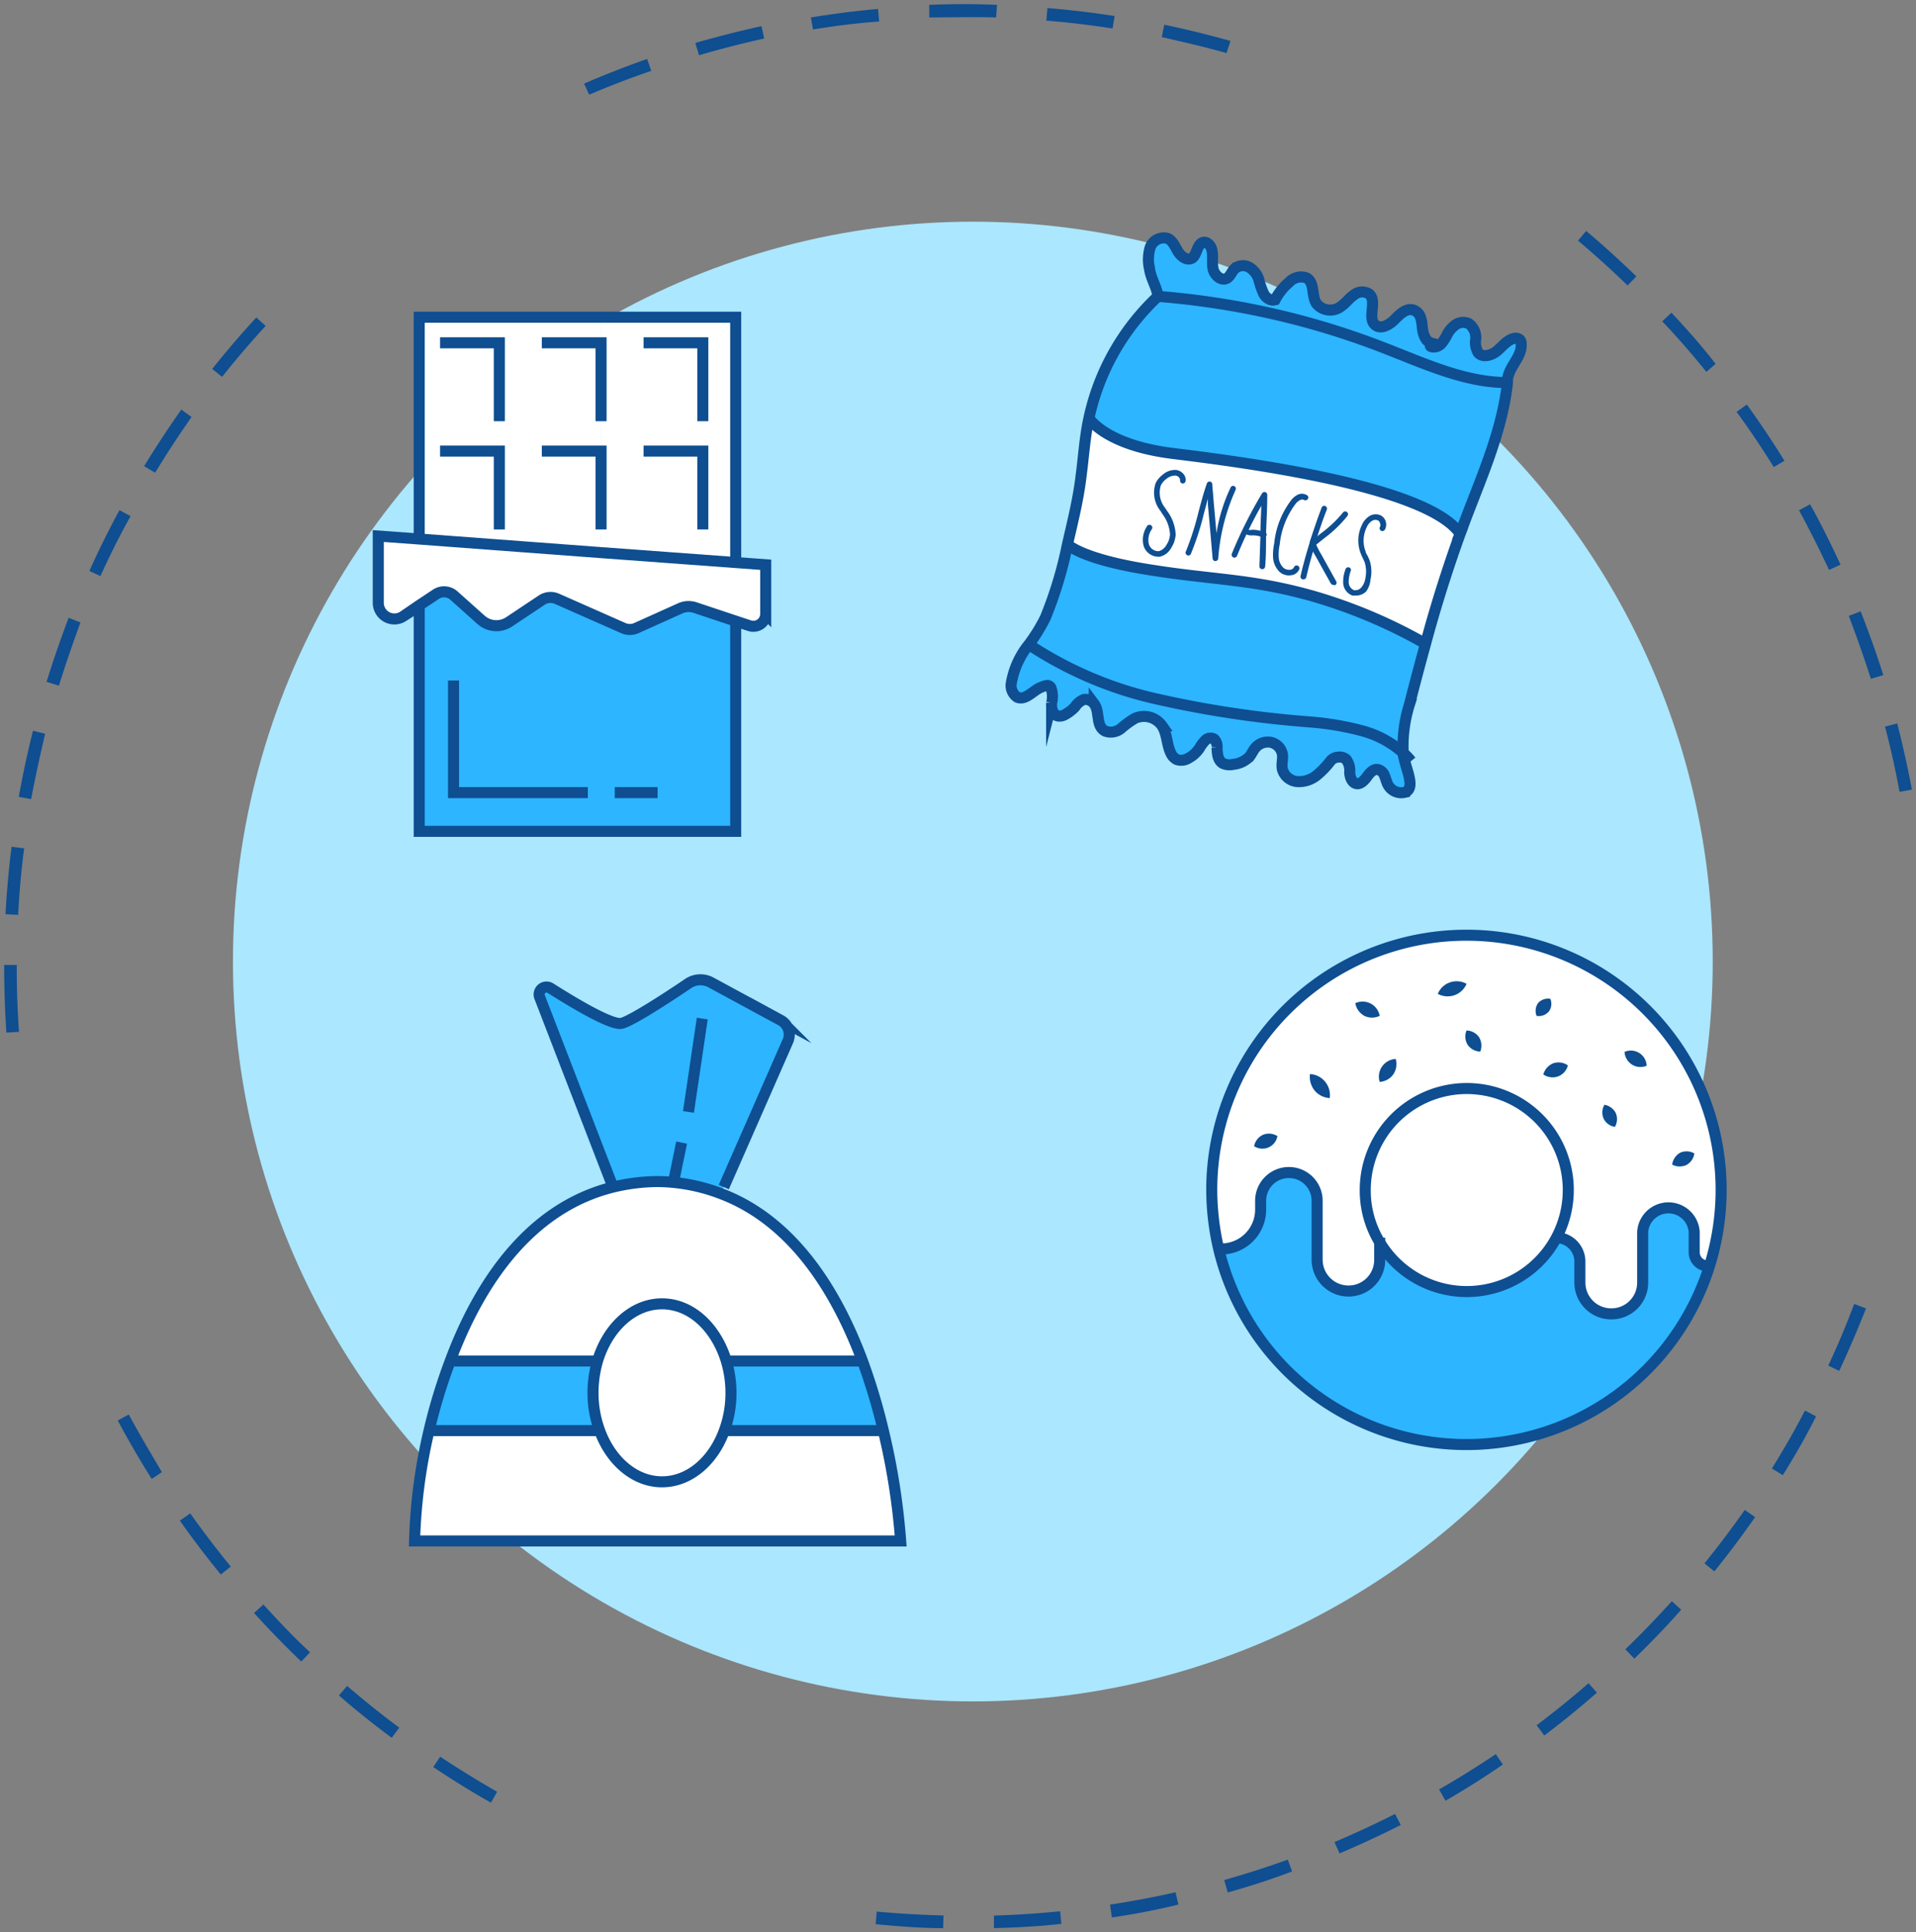 <svg xmlns="http://www.w3.org/2000/svg" id="Layer_1" data-name="Layer 1" viewBox="41.18 40.42 173.63 175.11"><rect x="41.18" y="40.42" width="173.63" height="175.11" fill="#808080" stroke="none"/><defs><style>.cls-1{fill:#0e4e91}.cls-3{fill:#fff}.cls-4{fill:#2db5ff}.cls-5{fill:none;stroke:#0e4e91;stroke-miterlimit:10}</style></defs><path class="cls-1" d="M131.25 215.16v-1.14c2-.06 4.05-.19 6-.39l.11 1.14c-2 .23-4.06.33-6.11.39zm-4.6 0c-2 0-4.1-.17-6.12-.36l.1-1.14c2 .18 4 .3 6.05.35zm15.29-1-.17-1.13c2-.31 4-.68 5.94-1.12l.26 1.11c-1.97.49-3.97.87-6.03 1.17zm10.49-2.26-.31-1.1c1.93-.55 3.88-1.17 5.76-1.85l.39 1.07c-1.91.73-3.88 1.36-5.84 1.91zm10.13-3.54-.45-1c1.84-.78 3.69-1.64 5.49-2.55l.52 1c-1.82.92-3.7 1.79-5.56 2.58zm9.6-4.77-.57-1c1.74-1 3.47-2.08 5.14-3.2l.64.94a75.67 75.67 0 0 1-5.21 3.29zm-86.49.2c-1.78-1-3.53-2.1-5.23-3.23l.63-.94c1.68 1.11 3.41 2.18 5.16 3.18zm95.44-6.11-.68-.91c1.61-1.21 3.19-2.49 4.71-3.81l.75.86a80.34 80.34 0 0 1-4.78 3.89zm-104.43.23c-1.63-1.21-3.25-2.5-4.79-3.84l.75-.86c1.52 1.31 3.11 2.58 4.72 3.78zm112.59-7.19-.8-.83c1.44-1.39 2.86-2.86 4.21-4.36l.85.77c-1.36 1.55-2.8 3.03-4.26 4.45zM68.48 191a93.585 93.585 0 0 1-4.28-4.4l.85-.77c1.36 1.49 2.78 3 4.23 4.33zm128.05-8.18-.89-.72c1.27-1.57 2.49-3.19 3.65-4.84l.94.65a90.486 90.486 0 0 1-3.7 4.93zm-135.34.29a84.613 84.613 0 0 1-3.71-4.88l.94-.66c1.16 1.64 2.4 3.26 3.67 4.82zm141.56-9-1-.61c1.06-1.7 2.08-3.47 3-5.25l1 .53c-.89 1.79-1.92 3.58-3 5.31zm-147.82.34a84.906 84.906 0 0 1-3.08-5.3l1-.54c.95 1.77 2 3.52 3 5.22zm152.93-9.79-1-.48c.85-1.82 1.64-3.7 2.35-5.59l1.07.41c-.75 1.89-1.56 3.79-2.42 5.64zM41.76 134c-.12-1.81-.19-3.65-.2-5.45v-.68h1.14v.67c0 1.79.08 3.6.2 5.39zm1.06-10.67-1.14-.06c.11-2 .29-4.09.55-6.11l1.14.14c-.27 2.03-.44 4.05-.55 6.06zm170.5-11.15c-.37-2-.81-4-1.32-5.91l1.11-.29c.51 2 .95 4 1.33 6zM44 112.84l-1.12-.2c.36-2 .79-4 1.29-6l1.1.28c-.46 1.95-.89 3.94-1.27 5.92zm166.72-10.9c-.61-1.91-1.29-3.83-2-5.7l1.07-.42c.75 1.89 1.44 3.84 2.06 5.78zm-164.23.61-1.09-.34c.6-1.95 1.28-3.89 2-5.8l1.07.42c-.68 1.87-1.35 3.8-1.95 5.72zm160.44-10.48c-.85-1.82-1.76-3.64-2.72-5.4l1-.55c1 1.78 1.9 3.62 2.76 5.47zm-156.65.56-1-.47c.83-1.85 1.75-3.71 2.73-5.51l1 .55c-1.01 1.8-1.9 3.6-2.73 5.43zm151.64-9.88c-1.06-1.71-2.19-3.4-3.37-5l.93-.67c1.19 1.65 2.34 3.37 3.41 5.1zm-146.68.51-1-.59c1.06-1.74 2.2-3.47 3.37-5.13l.93.67a91.272 91.272 0 0 0-3.3 5.05zm140.57-9.14c-1.27-1.57-2.59-3.11-4-4.58l.84-.78c1.39 1.49 2.74 3 4 4.64zm-134.5.45-.9-.71c1.26-1.59 2.61-3.16 4-4.67l.84.77c-1.37 1.49-2.7 3.04-3.94 4.61zm127.36-8.28c-1.44-1.4-2.95-2.77-4.49-4.06l.74-.88c1.56 1.31 3.08 2.7 4.55 4.12zM94.57 49l-.46-1c1.87-.81 3.79-1.56 5.71-2.24l.38 1.08c-1.9.65-3.79 1.38-5.63 2.16zm57.76-3.77c-1.93-.55-3.91-1-5.87-1.45l.23-1.12c2 .42 4 .91 6 1.47zm-47.81.18-.33-1.1c2-.57 4-1.08 6-1.52l.24 1.12c-2.01.45-3.98.95-5.91 1.52zM142 43c-2-.31-4-.55-6-.71l.1-1.14c2 .16 4.07.41 6.09.72zm-27.14.1-.2-1.1c2-.32 4.06-.59 6.09-.77l.1 1.14c-2 .14-4.02.4-6 .72zm16.59-1.1c-2-.06-4.06 0-6.06 0v-1.14c2-.08 4.1-.09 6.14 0z"/><circle cx="129.34" cy="127.56" r="67.05" style="fill:#abe7ff"/><path class="cls-3" d="M110.57 91.6v4.46a1.12 1.12 0 0 1-1.48 1.06l-1.24-.41-3.69-1.23a1.85 1.85 0 0 0-1.31.06l-4 1.8a1.45 1.45 0 0 1-1.19 0l-6-2.65a1.44 1.44 0 0 0-1.38.11l-3 2a2.09 2.09 0 0 1-2.5-.2l-2.46-2.2a1.33 1.33 0 0 0-1.64-.12l-1.51 1-1.46 1a1.46 1.46 0 0 1-2.25-1.23V89l3.71.27 16.32 1.22 12.36.91z"/><path class="cls-4" d="M107.85 96.71v19.05H79.17V95.21l1.51-1a1.33 1.33 0 0 1 1.64.12l2.46 2.2a2.09 2.09 0 0 0 2.5.2l3-2a1.44 1.44 0 0 1 1.38-.11l6 2.65a1.45 1.45 0 0 0 1.19 0l4-1.8a1.85 1.85 0 0 1 1.31-.06z"/><path class="cls-3" d="M107.85 69.17V91.4l-12.36-.91.16-2.09V69.17h12.2z"/><path class="cls-3" d="M95.65 81.3v7.1l-.16 2.09-16.32-1.22v-20.1h16.48V81.3z"/><path class="cls-5" d="M79.17 89.27v-20.1h28.68V91.4m0 5.31v19.05H79.17V95.21"/><path class="cls-5" d="M81.06 71.49h5.37v7.1m3.85-7.1h5.37v7.1m3.85-7.1h5.37v7.1M81.06 81.3h5.37v7.1m3.85-7.1h5.37v7.1m3.85-7.1h5.37v7.1m2.98 3 2.72.2v4.46a1.12 1.12 0 0 1-1.48 1.06l-1.24-.41-3.69-1.23a1.85 1.85 0 0 0-1.31.06l-4 1.8a1.45 1.45 0 0 1-1.19 0l-6-2.65a1.44 1.44 0 0 0-1.38.11l-3 2a2.09 2.09 0 0 1-2.5-.2l-2.46-2.2a1.33 1.33 0 0 0-1.64-.12l-1.51 1-1.46 1a1.46 1.46 0 0 1-2.25-1.23V89l3.71.27 16.32 1.22zm-10.96 20.85h3.88m-18.49-10.16v10.16h12.17"/><path class="cls-3" d="M197.17 148.24a23.12 23.12 0 0 1-1 6.91H196a1.24 1.24 0 0 1-1.24-1.24v-1.84a2.34 2.34 0 0 0-4.67 0v4.57a2.85 2.85 0 1 1-5.69 0v-1.89a2.17 2.17 0 0 0-2.17-2.17 9.19 9.19 0 1 0-17.28-4.34 9 9 0 0 0 1.31 4.71v1.64a2.82 2.82 0 0 1-2.83 2.83 2.84 2.84 0 0 1-2.84-2.83v-5.35a2.56 2.56 0 0 0-5.12 0v.8a3.57 3.57 0 0 1-3.58 3.57h-.22a23.7 23.7 0 0 1-.63-5.37 23.09 23.09 0 1 1 46.18 0zm-2.45-3.24a1.41 1.41 0 0 0-1.29-.06 1.45 1.45 0 0 0-.74 1.06 1.35 1.35 0 0 0 2-1zm-5.64-8.08a1.48 1.48 0 0 0 1.32.1 1.43 1.43 0 0 0-2-1.25 1.48 1.48 0 0 0 .68 1.1zm-1.56 5.67a1.38 1.38 0 0 0 .07-1.27 1.42 1.42 0 0 0-1.05-.73 1.37 1.37 0 0 0-.06 1.27 1.36 1.36 0 0 0 1.04.68zm-4.26-5.59a1.49 1.49 0 0 0-1.32-.19 1.53 1.53 0 0 0-.9 1 1.48 1.48 0 0 0 1.32.18 1.44 1.44 0 0 0 .9-.99zm-1.74-4.87a1.15 1.15 0 0 0 .15-1.16 1.2 1.2 0 0 0-1.11.39 1.22 1.22 0 0 0-.13 1.15 1.18 1.18 0 0 0 1.09-.41zm-6.2 3.62a1.49 1.49 0 0 0-.1-1.29 1.41 1.41 0 0 0-1.14-.62 1.43 1.43 0 0 0 .1 1.29 1.45 1.45 0 0 0 1.14.59zm-1.24-6.14a1.84 1.84 0 0 0-1.5-.13 1.79 1.79 0 0 0-1.1 1 1.86 1.86 0 0 0 2.6-.91zm-6.64 8.2a1.68 1.68 0 0 0 .22-1.39 1.6 1.6 0 0 0-1.45 2.07 1.63 1.63 0 0 0 1.23-.71zm-2.62-5.33a1.61 1.61 0 0 0 1.39 0 1.57 1.57 0 0 0-2.21-1.17 1.63 1.63 0 0 0 .82 1.14zm-3.14 7.48a1.9 1.9 0 0 0-.42-1.48 1.87 1.87 0 0 0-1.37-.69 2 2 0 0 0 .42 1.48 1.91 1.91 0 0 0 1.37.66zm-4.74 3.45a1.37 1.37 0 0 0-2.11.91 1.38 1.38 0 0 0 2.11-.91z"/><path class="cls-4" d="M196 155.15h.17a23.1 23.1 0 0 1-44.5-1.54h.22a3.57 3.57 0 0 0 3.58-3.57v-.8a2.56 2.56 0 0 1 5.12 0v5.35a2.84 2.84 0 0 0 2.84 2.83 2.82 2.82 0 0 0 2.83-2.83V153a9.18 9.18 0 0 0 16-.37 2.17 2.17 0 0 1 2.17 2.17v1.89a2.84 2.84 0 0 0 2.84 2.85 2.83 2.83 0 0 0 2.85-2.85v-4.57a2.34 2.34 0 0 1 4.67 0v1.84a1.24 1.24 0 0 0 1.21 1.19z"/><path class="cls-1" d="M193.43 144.89a1.41 1.41 0 0 1 1.29.06 1.35 1.35 0 0 1-2 1 1.45 1.45 0 0 1 .71-1.06zM190.4 137a1.44 1.44 0 0 1-2-1.25 1.43 1.43 0 0 1 2 1.25zm-2.81 4.27a1.38 1.38 0 0 1-.07 1.27 1.36 1.36 0 0 1-1-.73 1.37 1.37 0 0 1 .06-1.27 1.42 1.42 0 0 1 1.01.73zm-5.65-4.49a1.49 1.49 0 0 1 1.32.19 1.44 1.44 0 0 1-.9 1 1.48 1.48 0 0 1-1.32-.18 1.53 1.53 0 0 1 .9-1.01z"/><path class="cls-3" d="M166.21 153a9 9 0 0 1-1.31-4.71 9.2 9.2 0 1 1 1.31 4.71z"/><path class="cls-1" d="M181.67 130.94a1.15 1.15 0 0 1-.15 1.16 1.18 1.18 0 0 1-1.09.38 1.22 1.22 0 0 1 .13-1.15 1.2 1.2 0 0 1 1.11-.39zm-6.45 3.49a1.49 1.49 0 0 1 .1 1.29 1.45 1.45 0 0 1-1.14-.62 1.43 1.43 0 0 1-.1-1.29 1.41 1.41 0 0 1 1.14.62zm-2.64-4.98a1.84 1.84 0 0 1 1.5.13 1.86 1.86 0 0 1-2.6.91 1.79 1.79 0 0 1 1.1-1.04zm-4.92 6.94a1.68 1.68 0 0 1-.22 1.39 1.63 1.63 0 0 1-1.23.68 1.6 1.6 0 0 1 1.45-2.07zm-1.45-3.91a1.61 1.61 0 0 1-1.39 0 1.63 1.63 0 0 1-.82-1.14 1.57 1.57 0 0 1 2.21 1.17zm-4.95 5.97a1.9 1.9 0 0 1 .42 1.48 1.91 1.91 0 0 1-1.37-.69 2 2 0 0 1-.42-1.48 1.87 1.87 0 0 1 1.37.69zm-5.62 4.81a1.44 1.44 0 0 1 1.3.12 1.38 1.38 0 0 1-2.11.91 1.44 1.44 0 0 1 .81-1.03z"/><path class="cls-5" d="M166.21 153a9 9 0 0 1-1.31-4.71 9.2 9.2 0 1 1 1.31 4.71z"/><path class="cls-5" d="M151.62 153.61a23.7 23.7 0 0 1-.63-5.37 23.08 23.08 0 1 1 .63 5.37z"/><path class="cls-5" d="M151.62 153.61h.22a3.57 3.57 0 0 0 3.58-3.57v-.8a2.56 2.56 0 0 1 5.12 0v5.35a2.84 2.84 0 0 0 2.84 2.83 2.82 2.82 0 0 0 2.83-2.83v-2m15.97-.01a2.17 2.17 0 0 1 2.17 2.17v1.89a2.84 2.84 0 0 0 2.84 2.85 2.83 2.83 0 0 0 2.85-2.85v-4.57a2.34 2.34 0 0 1 4.67 0v1.84a1.24 1.24 0 0 0 1.24 1.24h.33"/><path class="cls-3" d="M122.8 180h-44a49.23 49.23 0 0 1 1.31-10H95.3l.17-.06c1 2.78 3.15 4.7 5.67 4.7s4.64-1.89 5.65-4.64h14.44a62.36 62.36 0 0 1 1.57 10z"/><path class="cls-4" d="M121.23 170.07h-14.44a9.73 9.73 0 0 0 .6-3.43 10 10 0 0 0-.42-2.88h12.37a56.11 56.11 0 0 1 1.89 6.31z"/><path class="cls-3" d="M119.34 163.76H107c-.9-3-3.18-5.18-5.83-5.18s-4.94 2.15-5.84 5.18h-13.4c2.66-7.15 7.26-13.92 14.8-15.77a17.41 17.41 0 0 1 4-.49 16.46 16.46 0 0 1 5.77 1.11c6.56 2.48 10.5 8.83 12.84 15.15z"/><path class="cls-4" d="M112 132.88a1.48 1.48 0 0 1 .65 1.89L106.77 148l-.22.62a16.46 16.46 0 0 0-5.77-1.11 17.41 17.41 0 0 0-4 .49l-6.69-17.2a.67.67 0 0 1 1-.81c2.1 1.33 5.51 3.37 6.41 3.17s4.37-2.47 6.06-3.62a2 2 0 0 1 2-.11z"/><path class="cls-3" d="M106.79 170.07c-1 2.75-3.16 4.64-5.65 4.64s-4.68-1.92-5.67-4.7a9.89 9.89 0 0 1-.58-3.37 10.33 10.33 0 0 1 .41-2.88c.9-3 3.18-5.18 5.84-5.18s4.93 2.15 5.83 5.18a10 10 0 0 1 .42 2.88 9.73 9.73 0 0 1-.6 3.43z"/><path class="cls-4" d="m95.47 170-.17.06H80.06a50.36 50.36 0 0 1 1.87-6.31H95.3a10.33 10.33 0 0 0-.41 2.88 9.89 9.89 0 0 0 .58 3.37z"/><path class="cls-5" d="M80.06 170.07a49.23 49.23 0 0 0-1.31 10h44.05a62.36 62.36 0 0 0-1.57-10 56.11 56.11 0 0 0-1.89-6.31c-2.36-6.32-6.28-12.67-12.79-15.15a16.46 16.46 0 0 0-5.77-1.11 17.41 17.41 0 0 0-4 .49c-7.54 1.85-12.14 8.62-14.8 15.77a50.36 50.36 0 0 0-1.92 6.31z"/><path class="cls-5" d="M107 163.76a10 10 0 0 1 .42 2.88 9.73 9.73 0 0 1-.6 3.43c-1 2.75-3.16 4.64-5.65 4.64s-4.68-1.92-5.67-4.7a9.89 9.89 0 0 1-.58-3.37 10.33 10.33 0 0 1 .41-2.88c.9-3 3.18-5.18 5.84-5.18s4.9 2.15 5.83 5.18zm-25.08 0h13.39m11.66 0h12.37m-39.28 6.31H95.3m11.47 0h14.46M96.73 148l-6.64-17.2a.67.67 0 0 1 1-.81c2.1 1.33 5.51 3.37 6.41 3.17s4.37-2.47 6.06-3.62a2 2 0 0 1 2-.11l6.37 3.45a1.48 1.48 0 0 1 .65 1.89L106.77 148m-4.55-.5.73-3.53m.62-2.78 1.25-8.46"/><path class="cls-4" d="M168.43 109.26c.22 1 1 2.62 0 2.92a1.36 1.36 0 0 1-1.55-.79c-.11-.25-.17-.52-.28-.76a.85.85 0 0 0-.57-.52c-.42-.08-.76.31-1 .65s-.62.73-1 .62-.55-.6-.57-1a1.7 1.7 0 0 0-.31-1.18.9.9 0 0 0-.76-.21.94.94 0 0 0-.66.33 7.8 7.8 0 0 1-1.29 1.34 2.54 2.54 0 0 1-1.75.54 1.52 1.52 0 0 1-1.33-1.12c-.1-.45.07-.92 0-1.37a1.37 1.37 0 0 0-1.06-1.07 1.49 1.49 0 0 0-1.43.55c-.18.23-.29.5-.47.73a2.37 2.37 0 0 1-1.49.72 1.47 1.47 0 0 1-.95-.09c-.46-.28-.51-.91-.52-1.44a.93.93 0 0 0-.26-.76.65.65 0 0 0-.8.11 3.37 3.37 0 0 0-.53.71 2.79 2.79 0 0 1-1 .91 1.24 1.24 0 0 1-1.07.12 1.18 1.18 0 0 1-.52-.56c-.39-.79-.33-1.76-.81-2.5a2 2 0 0 0-2.45-.67 8.14 8.14 0 0 0-1.24.9 1.47 1.47 0 0 1-1.45.26c-.89-.45-.47-1.75-1-2.46a1 1 0 0 0-.93-.41 1.69 1.69 0 0 0-.81.67 3.59 3.59 0 0 1-.87.68 1 1 0 0 1-.68.15c-.46-.1-.61-.7-.57-1.17a2.37 2.37 0 0 0-.07-1.4.39.39 0 0 0-.23-.19.61.61 0 0 0-.19 0 2.82 2.82 0 0 0-.89.38c-.54.36-1.13.94-1.73.68a1.27 1.27 0 0 1-.54-1.31 7.6 7.6 0 0 1 1.59-3.48 34.82 34.82 0 0 0 11.18 4.88 95 95 0 0 0 14.16 2.18 26.43 26.43 0 0 1 5.08.85 9.34 9.34 0 0 1 3.57 1.94c-.04.22 0 .43.05.64zm-17.52-46.21c.15.56 0 1.17.12 1.75s.73 1.14 1.25.86c.32-.18.43-.59.69-.85a1.16 1.16 0 0 1 1.33-.15 2 2 0 0 1 .87 1.1 6.9 6.9 0 0 0 .44 1.28 1.12 1.12 0 0 0 .73.55l-.25 1.17A72.86 72.86 0 0 0 146 67.27c-.12-.84-.64-1.6-.76-2.43a3.86 3.86 0 0 1 .05-2 1.31 1.31 0 0 1 1.59-.81c.47.22.67.76.94 1.2s.83.85 1.27.58.45-1.37 1.07-1.44c.39-.02.66.33.75.68z"/><path class="cls-4" d="M166.78 72a71.21 71.21 0 0 0-10.69-3.25l.25-1.17a.74.74 0 0 0 .39 0A5.27 5.27 0 0 1 158 66a1.47 1.47 0 0 1 1.59-.39c.74.43.43 1.59.88 2.31a1.61 1.61 0 0 0 2.26.25c.41-.29.71-.72 1.12-1a1.17 1.17 0 0 1 1.4-.11c.77.66-.22 2.22.58 2.83.54.41 1.29-.06 1.77-.55s1.09-1.06 1.72-.8.69.93.75 1.53.26 1.3.84 1.45c-.12.28-.2.28.09.34a.92.92 0 0 0 .81-.32 3.79 3.79 0 0 0 .49-.76 2.46 2.46 0 0 1 .79-.93 1.22 1.22 0 0 1 1.18-.11 1.56 1.56 0 0 1 .64 1.43 1.84 1.84 0 0 0 .22 1.21c.41.49 1.23.25 1.73-.17s.91-1 1.54-1.12a.54.54 0 0 1 .52.13.56.56 0 0 1 .11.32c.11 1.24-1.12 2.06-1.24 3.3v.27c-3.79 0-7.45-1.71-11.01-3.11z"/><path class="cls-4" d="M166.78 72c3.56 1.39 7.2 3.1 11 3.08-.49 4.41-2.36 8.54-3.93 12.71-.12.34-.24.67-.37 1-2.9-4.35-19.67-6.52-26-7.28s-7.72-3.3-7.72-3.3a21.24 21.24 0 0 1 6.25-11 72.86 72.86 0 0 1 10.06 1.49 71.21 71.21 0 0 1 10.71 3.3zm3.53 26.77q-.75 2.72-1.44 5.43a12.63 12.63 0 0 0-.57 4.42 9.34 9.34 0 0 0-3.57-1.94 26.43 26.43 0 0 0-5.08-.85 95 95 0 0 1-14.16-2.18 34.82 34.82 0 0 1-11.18-4.88 15.43 15.43 0 0 0 1.5-2.44 36.67 36.67 0 0 0 2-6.65S138.92 91 145 92s9.51.84 15.18 2.45a46.88 46.88 0 0 1 10.13 4.32z"/><path class="cls-3" d="M160.12 89.6zm13.34-.8a126.09 126.09 0 0 0-3.14 10 46.88 46.88 0 0 0-10.16-4.3C154.48 92.86 151 93 145 92s-7.14-2.34-7.14-2.34c.48-2.08 1-4.15 1.24-6.27.19-1.42.29-2.86.53-4.27.05-.31.11-.61.18-.92 0 0 1.44 2.53 7.72 3.3s23.03 2.95 25.93 7.3z"/><path class="cls-5" d="M156.34 67.59a.74.74 0 0 0 .39 0A5.27 5.27 0 0 1 158 66a1.47 1.47 0 0 1 1.59-.39c.74.43.43 1.59.88 2.31a1.61 1.61 0 0 0 2.26.25c.41-.29.71-.72 1.12-1a1.17 1.17 0 0 1 1.4-.11c.77.66-.22 2.22.58 2.83.54.41 1.29-.06 1.77-.55s1.09-1.06 1.72-.8.69.93.75 1.53.26 1.3.84 1.45c-.12.28-.2.28.09.34a.92.92 0 0 0 .81-.32 3.79 3.79 0 0 0 .49-.76 2.46 2.46 0 0 1 .79-.93 1.22 1.22 0 0 1 1.18-.11 1.56 1.56 0 0 1 .64 1.43 1.84 1.84 0 0 0 .22 1.21c.41.49 1.23.25 1.73-.17s.91-1 1.54-1.12a.54.54 0 0 1 .52.13.56.56 0 0 1 .11.32c.11 1.24-1.12 2.06-1.24 3.3v.27c-.49 4.41-2.36 8.54-3.93 12.71-.12.34-.24.67-.37 1a126.09 126.09 0 0 0-3.14 10q-.75 2.72-1.44 5.43a12.63 12.63 0 0 0-.57 4.42c0 .22.07.43.12.64.22 1 1 2.62 0 2.92a1.36 1.36 0 0 1-1.55-.79c-.11-.25-.17-.52-.28-.76a.85.85 0 0 0-.57-.52c-.42-.08-.76.31-1 .65s-.62.73-1 .62-.55-.6-.57-1a1.7 1.7 0 0 0-.31-1.18.9.9 0 0 0-.76-.21.94.94 0 0 0-.66.33 7.8 7.8 0 0 1-1.29 1.34 2.54 2.54 0 0 1-1.75.54 1.52 1.52 0 0 1-1.33-1.12c-.1-.45.07-.92 0-1.37a1.37 1.37 0 0 0-1.06-1.07 1.49 1.49 0 0 0-1.43.55c-.18.23-.29.5-.47.73a2.37 2.37 0 0 1-1.49.72 1.47 1.47 0 0 1-.95-.09c-.46-.28-.51-.91-.52-1.44a.93.93 0 0 0-.26-.76.65.65 0 0 0-.8.11 3.37 3.37 0 0 0-.53.71 2.79 2.79 0 0 1-1 .91 1.24 1.24 0 0 1-1.07.12 1.18 1.18 0 0 1-.52-.56c-.39-.79-.33-1.76-.81-2.5a2 2 0 0 0-2.45-.67 8.14 8.14 0 0 0-1.24.9 1.47 1.47 0 0 1-1.45.26c-.89-.45-.47-1.75-1-2.46a1 1 0 0 0-.93-.41 1.69 1.69 0 0 0-.81.67 3.59 3.59 0 0 1-.87.68 1 1 0 0 1-.68.15c-.46-.1-.61-.7-.57-1.17a2.37 2.37 0 0 0-.07-1.4.39.39 0 0 0-.23-.19.61.61 0 0 0-.19 0 2.82 2.82 0 0 0-.89.38c-.54.36-1.13.94-1.73.68a1.27 1.27 0 0 1-.54-1.31 7.6 7.6 0 0 1 1.59-3.48 15.43 15.43 0 0 0 1.5-2.44 36.67 36.67 0 0 0 2-6.65c.48-2.08 1-4.15 1.24-6.27.19-1.42.29-2.86.53-4.27.05-.31.11-.61.18-.92a21.24 21.24 0 0 1 6.25-11c-.12-.84-.64-1.6-.76-2.43a3.86 3.86 0 0 1 .05-2 1.31 1.31 0 0 1 1.59-.81c.47.22.67.76.94 1.2s.83.85 1.27.58.45-1.37 1.07-1.44c.35 0 .62.31.71.66.15.56 0 1.17.12 1.75s.73 1.14 1.25.86c.32-.18.43-.59.69-.85a1.16 1.16 0 0 1 1.33-.15 2 2 0 0 1 .87 1.1 6.9 6.9 0 0 0 .44 1.28 1.12 1.12 0 0 0 .65.57z"/><path class="cls-5" d="M177.76 75.09c-3.78 0-7.42-1.69-11-3.08a71.21 71.21 0 0 0-10.69-3.25A72.86 72.86 0 0 0 146 67.27m-11.68 31.5a34.82 34.82 0 0 0 11.18 4.88 95 95 0 0 0 14.16 2.18 26.43 26.43 0 0 1 5.08.85 9.34 9.34 0 0 1 3.57 1.94 5.39 5.39 0 0 1 .74.77m-29.27-31.17s1.44 2.53 7.72 3.3 23.06 2.93 26 7.28m-35.67.88S138.92 91 145 92s9.51.84 15.18 2.45a46.88 46.88 0 0 1 10.16 4.3"/><path class="cls-1" d="M146.09 90.87a1.4 1.4 0 0 1-1.28-1 2.18 2.18 0 0 1 .29-1.72.26.26 0 1 1 .44.26 1.68 1.68 0 0 0-.25 1.32.9.9 0 0 0 .91.64 1.18 1.18 0 0 0 .7-.59 1.94 1.94 0 0 0 .31-.94 3.45 3.45 0 0 0-.7-1.85l-.16-.26a2.64 2.64 0 0 1-.43-2.56 2.32 2.32 0 0 1 .66-.76 1.69 1.69 0 0 1 1.19-.4 1.05 1.05 0 0 1 .7.42.78.78 0 0 1 .14.62.25.25 0 0 1-.49-.09.36.36 0 0 0-.07-.24.47.47 0 0 0-.34-.2 1.24 1.24 0 0 0-.82.29 1.72 1.72 0 0 0-.51.59 2.19 2.19 0 0 0 .4 2.07l.16.25a3.83 3.83 0 0 1 .78 2.14 2.47 2.47 0 0 1-.39 1.19 1.59 1.59 0 0 1-1 .81.75.75 0 0 1-.24.01zm5.23.4a.25.25 0 0 1-.25-.23c-.14-1.63-.28-3.26-.43-4.88v-.52c-.13.44-.24.87-.36 1.31a24.36 24.36 0 0 1-1.18 3.66.24.24 0 0 1-.33.13.25.25 0 0 1-.13-.33 25.41 25.41 0 0 0 1.15-3.59c.23-.86.46-1.74.76-2.59a.26.26 0 0 1 .27-.17.26.26 0 0 1 .22.23c0 .28.05.6.07.92s.05.6.07.87l.24 2.66a14.89 14.89 0 0 1 1.28-4.14.25.25 0 0 1 .34-.12.26.26 0 0 1 .11.34 18.25 18.25 0 0 0-1.57 6.18.27.27 0 0 1-.26.27zm4.23.73a.25.25 0 0 1-.24-.26l.09-2.68v-.24c0-.86.06-1.71.08-2.56a38 38 0 0 0-2.2 4.54.26.26 0 0 1-.33.14.27.27 0 0 1-.14-.34 40.49 40.49 0 0 1 2.74-5.47.26.26 0 0 1 .29-.11.25.25 0 0 1 .18.25c0 1.18-.07 2.37-.11 3.56v.25c0 .89 0 1.78-.08 2.67a.26.26 0 0 1-.28.25z"/><path class="cls-1" d="M155.71 89.12a.23.23 0 0 1-.11 0 2.2 2.2 0 0 0-.88-.18h-.08a1 1 0 0 1-.63-.16.25.25 0 0 1-.05-.35.24.24 0 0 1 .35 0 .66.66 0 0 0 .34 0h.08a2.93 2.93 0 0 1 1 .21h.09a.25.25 0 0 1 .12.34.24.24 0 0 1-.23.14zm2.29 3.45a1.29 1.29 0 0 1-.85-.31 2 2 0 0 1-.6-1.27 5 5 0 0 1 .1-1.32 7.74 7.74 0 0 1 1.6-4 1.75 1.75 0 0 1 .58-.44.88.88 0 0 1 .85.11.26.26 0 0 1-.33.39.34.34 0 0 0-.33 0 1.2 1.2 0 0 0-.4.31 7.34 7.34 0 0 0-1.47 3.72 4.35 4.35 0 0 0-.09 1.17 1.43 1.43 0 0 0 .43.95.81.81 0 0 0 .64.17.42.42 0 0 0 .3-.2.26.26 0 1 1 .45.24.9.9 0 0 1-.66.46zm1.28.35h-.06a.25.25 0 0 1-.18-.31c.23-1 .51-2 .82-3a.35.35 0 0 1 0-.06c.33-1 .69-2.08 1.09-3.13a.24.24 0 0 1 .32-.14.25.25 0 0 1 .15.32c-.4 1-.75 2.07-1.06 3.07v.09c-.31 1-.58 2-.81 3a.26.26 0 0 1-.27.16z"/><path class="cls-1" d="M162 93.42a.23.23 0 0 1-.22-.13l-.07-.12c-.39-.7-.78-1.39-1.16-2.09l-.11-.19a6.75 6.75 0 0 1-.55-1.11.27.27 0 0 1 .1-.3l.89-.72a11 11 0 0 0 2-1.89.25.25 0 0 1 .41.3 11.07 11.07 0 0 1-2.07 2l-.76.61a6.53 6.53 0 0 0 .47.91l.11.2c.39.7.77 1.4 1.16 2.09l.07.13a.25.25 0 0 1-.1.34.27.27 0 0 1-.17-.03zm2 .97a1.24 1.24 0 0 1-.27 0 1.28 1.28 0 0 1-.83-1.13 3.22 3.22 0 0 1 .21-1.25.26.26 0 0 1 .32-.17.24.24 0 0 1 .16.31 2.9 2.9 0 0 0-.19 1.06.79.79 0 0 0 .47.69.71.71 0 0 0 .68-.25 1.6 1.6 0 0 0 .36-.82 2.9 2.9 0 0 0-.05-1.42 3.89 3.89 0 0 0-.19-.42c-.06-.13-.12-.26-.17-.39a3.22 3.22 0 0 1 .11-2.63 1.75 1.75 0 0 1 .64-.76 1.09 1.09 0 0 1 1.06-.08.9.9 0 0 1 .45.57.92.92 0 0 1-.09.73.25.25 0 0 1-.43-.27.39.39 0 0 0 0-.32.4.4 0 0 0-.19-.26.57.57 0 0 0-.56.06 1.21 1.21 0 0 0-.45.55 2.75 2.75 0 0 0-.1 2.23c0 .12.1.23.16.35s.15.31.21.48a3.32 3.32 0 0 1 .07 1.67A2.21 2.21 0 0 1 165 94a1.27 1.27 0 0 1-1 .39z"/></svg>